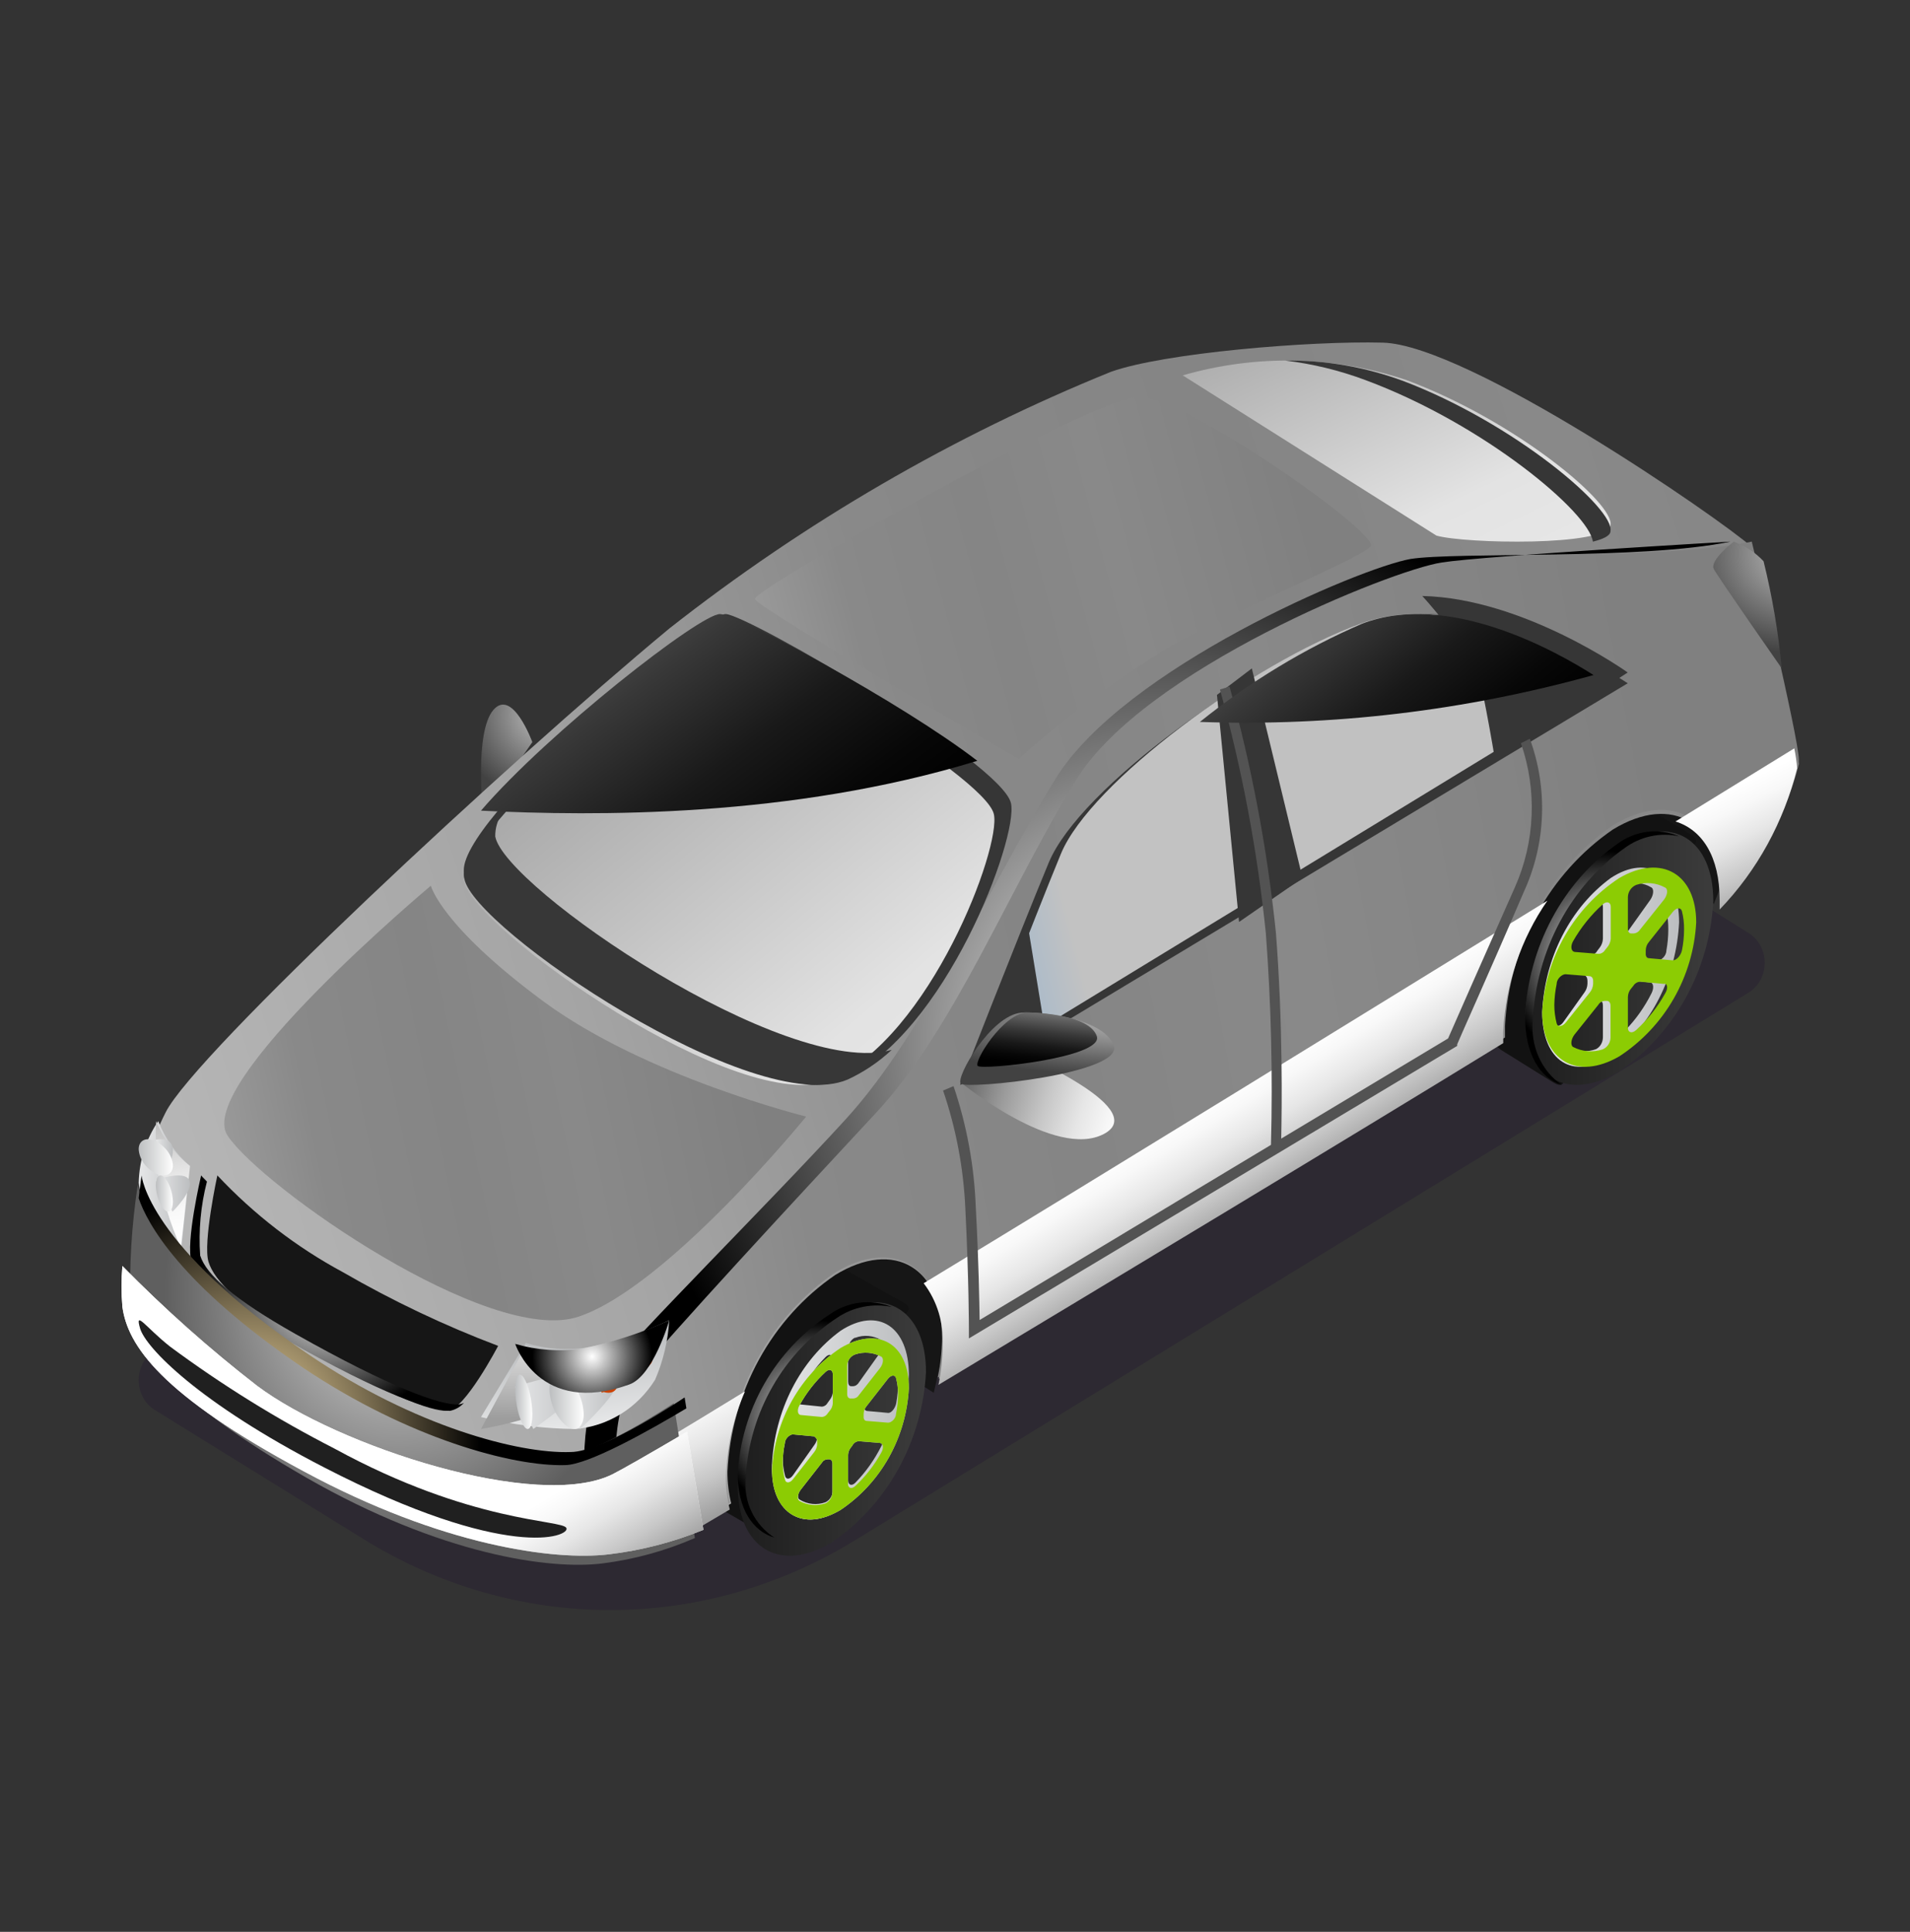 <svg width="90" height="91" viewBox="0 0 90 91" fill="none" xmlns="http://www.w3.org/2000/svg">
<rect x="0" y="0" width="90" height="91" fill="#333333" stroke="none"/>
<path opacity="0.2" d="M82.405 46.751L40.286 72.558C36.755 74.722 32.757 75.855 28.692 75.843C24.626 75.831 20.635 74.676 17.114 72.491L7.277 66.407C7.051 66.265 6.864 66.061 6.734 65.817C6.604 65.572 6.535 65.296 6.535 65.014C6.535 64.733 6.604 64.456 6.734 64.212C6.864 63.968 7.051 63.764 7.277 63.621L59.95 30.849C60.178 30.707 60.438 30.633 60.702 30.633C60.966 30.633 61.225 30.707 61.454 30.849L82.415 43.965C82.641 44.108 82.827 44.313 82.957 44.558C83.086 44.803 83.153 45.08 83.152 45.361C83.151 45.642 83.082 45.919 82.951 46.163C82.82 46.406 82.631 46.609 82.405 46.751Z" fill="#16032E"/>
<path d="M80.759 42.575L75.894 39.637L78.079 36.603C78.079 36.603 81.649 40.27 81.537 40.57C81.426 40.87 80.759 42.575 80.759 42.575Z" fill="#161616"/>
<path d="M43.999 65.607L36.375 60.838C36.375 60.838 41.618 57.93 41.838 57.93C42.059 57.93 45.246 60.184 45.246 60.184L43.999 65.607Z" fill="#161616"/>
<path d="M32.357 68.017C32.307 68.563 32.396 69.112 32.616 69.613C32.836 70.113 33.178 70.549 33.612 70.879L36.089 72.315C36.897 72.776 36.376 71.747 37.598 71.029C38.898 70.181 39.982 69.035 40.759 67.685C41.537 66.334 41.987 64.818 42.074 63.259C42.074 61.844 43.36 61.833 42.573 61.362L39.98 59.893C39.473 59.675 38.918 59.593 38.37 59.655C37.823 59.717 37.3 59.921 36.854 60.247C35.55 61.093 34.463 62.238 33.681 63.589C32.9 64.939 32.446 66.457 32.357 68.017Z" fill="#121212"/>
<path d="M34.762 69.995C34.762 72.935 36.755 74.129 39.203 72.648C40.49 71.77 41.562 70.587 42.331 69.195C43.101 67.803 43.547 66.24 43.633 64.633C43.633 61.682 41.65 60.499 39.203 61.98C37.914 62.857 36.841 64.04 36.069 65.432C35.298 66.824 34.85 68.387 34.762 69.995Z" fill="url(#paint0_linear_4711_1862)"/>
<path style="mix-blend-mode:screen" d="M39.078 61.928C39.498 61.622 39.989 61.428 40.503 61.365C41.017 61.301 41.539 61.37 42.02 61.565C41.579 61.472 41.125 61.47 40.683 61.557C40.241 61.644 39.821 61.819 39.447 62.073C38.196 62.895 37.154 64.003 36.406 65.308C35.658 66.613 35.225 68.077 35.141 69.582C35.078 70.138 35.171 70.7 35.41 71.204C35.65 71.708 36.026 72.134 36.494 72.431C35.469 72.131 34.762 71.074 34.762 69.438C34.845 67.931 35.279 66.465 36.029 65.16C36.779 63.855 37.824 62.748 39.078 61.928Z" fill="url(#paint1_radial_4711_1862)"/>
<path style="mix-blend-mode:multiply" d="M36.375 68.997C36.375 71.258 37.821 72.253 39.606 71.088C40.544 70.397 41.324 69.463 41.884 68.365C42.443 67.267 42.767 66.035 42.827 64.768C42.827 62.507 41.391 61.523 39.606 62.688C38.667 63.377 37.885 64.307 37.324 65.403C36.763 66.5 36.437 67.731 36.375 68.997ZM38.509 67.538V67.674C38.504 67.82 38.455 67.96 38.369 68.07L37.372 69.483C37.223 69.698 37.023 69.72 36.983 69.483C36.912 69.204 36.878 68.914 36.883 68.624C36.883 68.289 36.916 67.955 36.983 67.629C36.983 67.38 37.223 67.154 37.372 67.165L38.369 67.267C38.459 67.323 38.509 67.436 38.509 67.538ZM37.671 65.661C37.997 65.008 38.415 64.42 38.908 63.92C39.077 63.751 39.247 63.807 39.247 64.033V65.537C39.24 65.688 39.187 65.832 39.097 65.944L39.008 66.068C38.978 66.124 38.938 66.17 38.889 66.204C38.84 66.237 38.785 66.257 38.728 66.261L37.731 66.159C37.582 66.147 37.552 65.899 37.671 65.661ZM40.304 63.016C40.505 62.941 40.717 62.912 40.927 62.932C41.138 62.951 41.343 63.018 41.531 63.129C41.66 63.208 41.62 63.502 41.471 63.717L40.474 65.119C40.443 65.172 40.402 65.216 40.353 65.248C40.305 65.279 40.25 65.297 40.194 65.299H40.105C40.015 65.299 39.965 65.209 39.965 65.073V63.581C39.963 63.463 39.991 63.347 40.046 63.246C40.1 63.146 40.18 63.066 40.274 63.016H40.304ZM42.229 64.237C42.292 64.521 42.322 64.814 42.318 65.107C42.317 65.442 42.287 65.775 42.229 66.102C42.179 66.351 41.989 66.577 41.84 66.555L40.843 66.464C40.799 66.453 40.761 66.424 40.737 66.381C40.713 66.339 40.704 66.287 40.713 66.238V66.102C40.715 65.954 40.761 65.811 40.843 65.695L41.84 64.293C41.989 64.044 42.179 64.044 42.269 64.237H42.229ZM41.531 68.115C41.206 68.762 40.792 69.346 40.304 69.845C40.135 70.014 39.965 69.958 39.965 69.732V68.228C39.971 68.079 40.02 67.936 40.105 67.821L40.194 67.697C40.225 67.643 40.266 67.599 40.314 67.567C40.363 67.536 40.418 67.518 40.474 67.516L41.471 67.606C41.62 67.629 41.66 67.877 41.531 68.115ZM38.908 70.76C38.705 70.837 38.491 70.865 38.278 70.843C38.066 70.822 37.859 70.751 37.671 70.636C37.552 70.557 37.582 70.274 37.731 70.059L38.728 68.658C38.759 68.605 38.801 68.561 38.849 68.53C38.898 68.498 38.952 68.48 39.008 68.477H39.097C39.187 68.477 39.247 68.567 39.247 68.691V70.195C39.243 70.316 39.209 70.433 39.149 70.533C39.089 70.633 39.005 70.712 38.908 70.76Z" fill="url(#paint2_linear_4711_1862)"/>
<path d="M36.375 69.233C36.375 71.286 37.819 72.189 39.601 71.132C40.539 70.505 41.32 69.658 41.881 68.661C42.441 67.663 42.765 66.543 42.827 65.392C42.827 63.288 41.383 62.446 39.601 63.503C38.664 64.129 37.883 64.974 37.322 65.969C36.762 66.965 36.437 68.083 36.375 69.233ZM38.506 67.908V68.031C38.499 68.167 38.45 68.296 38.366 68.401L37.371 69.674C37.221 69.869 37.022 69.89 36.982 69.674C36.916 69.42 36.883 69.157 36.883 68.894C36.887 68.59 36.92 68.287 36.982 67.99C36.982 67.764 37.221 67.559 37.371 67.569L38.366 67.662C38.456 67.734 38.506 67.785 38.506 67.908ZM37.669 66.204C37.995 65.611 38.412 65.076 38.904 64.622C39.073 64.468 39.242 64.52 39.242 64.735V66.091C39.236 66.228 39.183 66.359 39.093 66.46L39.004 66.573C38.975 66.622 38.936 66.664 38.89 66.694C38.843 66.724 38.79 66.743 38.735 66.748L37.739 66.655C37.58 66.645 37.55 66.419 37.669 66.204ZM40.298 63.801C40.498 63.733 40.71 63.707 40.92 63.725C41.131 63.742 41.335 63.803 41.523 63.904C41.652 63.976 41.622 64.243 41.473 64.438L40.477 65.711C40.448 65.76 40.407 65.802 40.359 65.83C40.31 65.859 40.255 65.875 40.198 65.875H40.069C39.979 65.875 39.92 65.793 39.92 65.67V64.314C39.926 64.2 39.965 64.089 40.032 63.998C40.1 63.906 40.192 63.838 40.298 63.801ZM42.22 64.91C42.286 65.168 42.319 65.434 42.319 65.701C42.314 66.004 42.281 66.307 42.22 66.604C42.22 66.83 41.981 67.035 41.831 67.015L40.836 66.933C40.746 66.933 40.686 66.85 40.696 66.727V66.604C40.698 66.468 40.747 66.336 40.836 66.234L41.831 64.961C41.981 64.766 42.17 64.746 42.22 64.91ZM41.523 68.432C41.198 69.019 40.785 69.55 40.298 70.003C40.129 70.157 39.959 70.105 39.959 69.9V68.534C39.969 68.398 40.022 68.268 40.109 68.165C40.141 68.132 40.168 68.093 40.188 68.052C40.219 68.004 40.261 67.964 40.309 67.936C40.357 67.907 40.412 67.891 40.467 67.888L41.463 67.97C41.622 67.99 41.652 68.216 41.523 68.432ZM38.904 70.814C38.702 70.883 38.488 70.908 38.275 70.889C38.063 70.869 37.857 70.805 37.669 70.701C37.55 70.629 37.58 70.372 37.729 70.177L38.725 68.904C38.753 68.856 38.792 68.815 38.839 68.787C38.886 68.758 38.939 68.742 38.994 68.74H39.073C39.163 68.74 39.223 68.822 39.223 68.935V70.3C39.22 70.408 39.19 70.513 39.133 70.603C39.077 70.694 38.998 70.767 38.904 70.814Z" fill="url(#paint3_linear_4711_1862)"/>
<path d="M36.375 69.233C36.375 71.286 37.819 72.189 39.601 71.132C40.539 70.505 41.32 69.658 41.881 68.661C42.441 67.663 42.765 66.543 42.827 65.392C42.827 63.288 41.383 62.446 39.601 63.503C38.664 64.129 37.883 64.974 37.322 65.969C36.762 66.965 36.437 68.083 36.375 69.233ZM38.506 67.908V68.031C38.499 68.167 38.45 68.296 38.366 68.401L37.371 69.674C37.221 69.869 37.022 69.89 36.982 69.674C36.916 69.42 36.883 69.157 36.883 68.894C36.887 68.59 36.92 68.287 36.982 67.99C36.982 67.764 37.221 67.559 37.371 67.569L38.366 67.662C38.456 67.734 38.506 67.785 38.506 67.908ZM37.669 66.204C37.995 65.611 38.412 65.076 38.904 64.622C39.073 64.468 39.242 64.52 39.242 64.735V66.091C39.236 66.228 39.183 66.359 39.093 66.46L39.004 66.573C38.975 66.622 38.936 66.664 38.89 66.694C38.843 66.724 38.79 66.743 38.735 66.748L37.739 66.655C37.58 66.645 37.55 66.419 37.669 66.204ZM40.298 63.801C40.498 63.733 40.71 63.707 40.92 63.725C41.131 63.742 41.335 63.803 41.523 63.904C41.652 63.976 41.622 64.243 41.473 64.438L40.477 65.711C40.448 65.76 40.407 65.802 40.359 65.83C40.31 65.859 40.255 65.875 40.198 65.875H40.069C39.979 65.875 39.92 65.793 39.92 65.67V64.314C39.926 64.2 39.965 64.089 40.032 63.998C40.1 63.906 40.192 63.838 40.298 63.801ZM42.22 64.91C42.286 65.168 42.319 65.434 42.319 65.701C42.314 66.004 42.281 66.307 42.22 66.604C42.22 66.83 41.981 67.035 41.831 67.015L40.836 66.933C40.746 66.933 40.686 66.85 40.696 66.727V66.604C40.698 66.468 40.747 66.336 40.836 66.234L41.831 64.961C41.981 64.766 42.17 64.746 42.22 64.91ZM41.523 68.432C41.198 69.019 40.785 69.55 40.298 70.003C40.129 70.157 39.959 70.105 39.959 69.9V68.534C39.969 68.398 40.022 68.268 40.109 68.165C40.141 68.132 40.168 68.093 40.188 68.052C40.219 68.004 40.261 67.964 40.309 67.936C40.357 67.907 40.412 67.891 40.467 67.888L41.463 67.97C41.622 67.99 41.652 68.216 41.523 68.432ZM38.904 70.814C38.702 70.883 38.488 70.908 38.275 70.889C38.063 70.869 37.857 70.805 37.669 70.701C37.55 70.629 37.58 70.372 37.729 70.177L38.725 68.904C38.753 68.856 38.792 68.815 38.839 68.787C38.886 68.758 38.939 68.742 38.994 68.74H39.073C39.163 68.74 39.223 68.822 39.223 68.935V70.3C39.22 70.408 39.19 70.513 39.133 70.603C39.077 70.694 38.998 70.767 38.904 70.814Z" fill="#8CCC03"/>
<path d="M69.455 46.392C69.405 46.974 69.494 47.559 69.714 48.093C69.933 48.628 70.276 49.093 70.709 49.444L73.186 50.988C73.994 51.468 73.473 50.371 74.696 49.605C75.994 48.7 77.076 47.479 77.853 46.041C78.631 44.603 79.083 42.988 79.171 41.327C79.171 39.818 80.458 39.807 79.671 39.303L77.045 37.737C76.539 37.503 75.985 37.413 75.438 37.477C74.89 37.541 74.367 37.757 73.92 38.103C72.623 39.011 71.543 40.234 70.767 41.674C69.991 43.114 69.542 44.73 69.455 46.392Z" fill="#121212"/>
<path d="M71.859 47.813C71.859 50.764 73.843 51.947 76.3 50.466C77.588 49.589 78.659 48.406 79.429 47.013C80.199 45.621 80.645 44.058 80.731 42.452C80.731 39.511 78.748 38.317 76.3 39.798C75.01 40.673 73.935 41.855 73.164 43.248C72.392 44.641 71.945 46.205 71.859 47.813Z" fill="url(#paint4_linear_4711_1862)"/>
<path style="mix-blend-mode:screen" d="M76.165 39.786C76.59 39.461 77.081 39.255 77.597 39.187C78.112 39.119 78.634 39.191 79.118 39.395C78.676 39.298 78.221 39.297 77.78 39.393C77.338 39.489 76.918 39.679 76.545 39.954C75.293 40.837 74.249 42.029 73.499 43.433C72.749 44.837 72.314 46.413 72.228 48.035C72.166 48.635 72.261 49.241 72.502 49.785C72.744 50.328 73.121 50.785 73.592 51.104C72.567 50.792 71.859 49.653 71.859 47.879C71.943 46.256 72.376 44.678 73.125 43.273C73.873 41.867 74.914 40.672 76.165 39.786Z" fill="url(#paint5_radial_4711_1862)"/>
<path style="mix-blend-mode:multiply" d="M72.668 47.672C72.668 49.987 74.114 50.914 75.899 49.75C76.835 49.06 77.614 48.129 78.173 47.035C78.733 45.94 79.057 44.711 79.12 43.448C79.12 41.189 77.674 40.196 75.899 41.359C74.96 42.049 74.177 42.98 73.616 44.077C73.054 45.174 72.73 46.406 72.668 47.672ZM74.802 46.204C74.802 46.204 74.802 46.204 74.802 46.272C74.802 46.34 74.802 46.272 74.802 46.34C74.796 46.489 74.747 46.631 74.662 46.746L73.665 48.147C73.516 48.361 73.316 48.384 73.276 48.147C73.205 47.864 73.171 47.571 73.177 47.277C73.176 46.942 73.21 46.609 73.276 46.283C73.276 46.035 73.516 45.809 73.665 45.831L74.662 45.922C74.752 45.989 74.802 46.068 74.802 46.204ZM73.964 44.329C74.293 43.682 74.71 43.099 75.201 42.601C75.37 42.432 75.53 42.488 75.53 42.714V44.216C75.524 44.365 75.475 44.508 75.39 44.623L75.261 44.792C75.232 44.847 75.191 44.892 75.142 44.924C75.093 44.955 75.038 44.972 74.981 44.973L73.984 44.883C73.874 44.792 73.845 44.566 73.964 44.329ZM76.597 41.686C76.798 41.611 77.011 41.583 77.222 41.604C77.433 41.626 77.638 41.696 77.824 41.81C77.943 41.89 77.913 42.172 77.764 42.386L76.766 43.787C76.736 43.84 76.695 43.885 76.646 43.916C76.598 43.947 76.543 43.965 76.487 43.968H76.398C76.308 43.968 76.258 43.877 76.258 43.753V42.251C76.262 42.13 76.296 42.013 76.356 41.913C76.416 41.814 76.499 41.735 76.597 41.686ZM78.522 42.917C78.585 43.198 78.615 43.486 78.611 43.776C78.611 44.109 78.581 44.443 78.522 44.77C78.522 45.018 78.282 45.244 78.133 45.233L77.135 45.131C77.056 45.131 76.996 45.041 77.006 44.905V44.792C77.008 44.644 77.054 44.501 77.135 44.386L78.133 42.985C78.252 42.748 78.472 42.725 78.522 42.917ZM77.824 46.78C77.499 47.43 77.085 48.017 76.597 48.519C76.427 48.689 76.258 48.632 76.258 48.395V46.904C76.26 46.754 76.31 46.61 76.398 46.498L76.487 46.373C76.517 46.319 76.558 46.273 76.606 46.239C76.655 46.206 76.71 46.186 76.766 46.181L77.764 46.283C77.913 46.294 77.943 46.543 77.824 46.78ZM75.201 49.423C74.998 49.497 74.785 49.526 74.573 49.506C74.36 49.487 74.154 49.42 73.964 49.31C73.845 49.231 73.875 48.937 74.024 48.723L75.021 47.322C75.052 47.27 75.094 47.226 75.142 47.194C75.191 47.163 75.245 47.145 75.301 47.141H75.39C75.48 47.141 75.53 47.232 75.53 47.367V48.858C75.529 48.978 75.498 49.095 75.439 49.196C75.381 49.296 75.298 49.375 75.201 49.423Z" fill="url(#paint6_linear_4711_1862)"/>
<path d="M72.668 47.68C72.668 49.941 74.295 50.925 76.303 49.76C77.357 49.071 78.235 48.14 78.865 47.043C79.495 45.947 79.858 44.716 79.926 43.451C79.926 41.19 78.311 40.195 76.303 41.359C75.247 42.051 74.367 42.983 73.736 44.081C73.104 45.18 72.738 46.412 72.668 47.68ZM75.069 46.21V46.346C75.061 46.495 75.006 46.638 74.912 46.752L73.79 48.154C73.621 48.369 73.397 48.392 73.352 48.211C73.278 47.927 73.24 47.634 73.24 47.34C73.246 47.006 73.283 46.673 73.352 46.346C73.352 46.097 73.621 45.871 73.79 45.893L74.912 45.984C75.013 45.995 75.069 46.085 75.069 46.21ZM74.126 44.333C74.496 43.685 74.966 43.101 75.517 42.603C75.708 42.434 75.899 42.49 75.899 42.716V44.22C75.888 44.37 75.829 44.513 75.731 44.627L75.63 44.751C75.598 44.804 75.554 44.849 75.501 44.88C75.448 44.912 75.388 44.93 75.327 44.932L74.205 44.842C74.025 44.819 73.992 44.57 74.126 44.333ZM77.088 41.687C77.314 41.612 77.553 41.584 77.791 41.605C78.028 41.626 78.259 41.697 78.468 41.812C78.614 41.891 78.569 42.173 78.401 42.388L77.279 43.79C77.245 43.843 77.198 43.888 77.144 43.919C77.089 43.951 77.028 43.968 76.965 43.971H76.864C76.763 43.971 76.707 43.881 76.707 43.756V42.253C76.711 42.132 76.749 42.015 76.817 41.915C76.884 41.815 76.978 41.736 77.088 41.687ZM79.253 42.92C79.324 43.2 79.358 43.489 79.354 43.779C79.353 44.113 79.32 44.446 79.253 44.774C79.197 45.023 78.984 45.249 78.816 45.237L77.694 45.136C77.604 45.136 77.537 45.045 77.548 44.91V44.774C77.549 44.629 77.6 44.488 77.694 44.378L78.816 42.965C78.984 42.75 79.197 42.727 79.253 42.92ZM78.468 46.786C78.106 47.44 77.64 48.028 77.088 48.528C76.897 48.697 76.707 48.641 76.707 48.415V46.967C76.71 46.817 76.765 46.673 76.864 46.56L76.965 46.436C76.998 46.381 77.044 46.335 77.099 46.302C77.153 46.268 77.215 46.248 77.279 46.244L78.401 46.346C78.569 46.3 78.614 46.549 78.468 46.786ZM75.517 49.432C75.29 49.507 75.049 49.535 74.811 49.516C74.572 49.496 74.34 49.429 74.126 49.319C73.992 49.24 74.025 48.946 74.194 48.731L75.316 47.329C75.347 47.276 75.391 47.232 75.444 47.2C75.497 47.169 75.557 47.151 75.618 47.148H75.719C75.82 47.148 75.888 47.239 75.888 47.374V48.867C75.888 48.987 75.853 49.105 75.787 49.206C75.722 49.307 75.628 49.385 75.517 49.432Z" fill="#8CCC03"/>
<path d="M25.084 34.958C25.084 34.958 24.149 32.396 23.247 33.442C22.346 34.488 22.758 38.31 22.758 38.31L25.084 34.958Z" fill="url(#paint7_radial_4711_1862)"/>
<path d="M7.811 52.388C9.215 49.618 23.811 36.011 31.541 29.604C37.923 24.59 44.923 20.523 52.348 17.514C54.845 16.623 61.711 16.052 65.155 16.14C69.16 16.239 80.989 24.383 82.549 25.768C82.549 25.768 84.765 35 84.765 35.99C84.123 38.498 82.85 40.777 81.082 42.584C81.082 42.43 81.082 42.287 81.082 42.133C81.082 38.737 78.804 37.363 75.995 39.078C74.521 40.091 73.293 41.457 72.411 43.065C71.529 44.673 71.017 46.477 70.918 48.333C70.918 48.519 70.918 48.695 70.918 48.871C63.157 53.586 52.358 60.071 44.233 64.951C44.36 64.348 44.426 63.733 44.431 63.115C44.431 59.719 42.153 58.345 39.354 60.06C37.877 61.07 36.647 62.435 35.764 64.043C34.882 65.652 34.372 67.458 34.277 69.314C34.273 69.822 34.333 70.329 34.454 70.82L33.071 71.633C28.909 74.085 20.586 70.534 12.42 65.72C4.482 61.082 6.406 55.158 7.811 52.388Z" fill="url(#paint8_linear_4711_1862)" style="mix-blend-mode:screen"/>
<path d="M40.772 52.751C44.511 48.73 47.02 42.236 50.228 37.033C53.436 31.831 65.048 26.695 67.444 26.331C69.631 25.989 78.358 26.386 82.545 25.514C82.545 25.514 84.763 34.791 84.763 35.785C84.12 38.306 82.846 40.596 81.076 42.412C81.076 42.258 81.076 42.114 81.076 41.96C81.076 38.547 78.796 37.166 75.984 38.889C74.508 39.907 73.278 41.28 72.395 42.895C71.513 44.511 71.001 46.325 70.901 48.189C70.901 48.377 70.901 48.553 70.901 48.73C63.132 53.468 52.322 59.985 44.188 64.889C44.314 64.283 44.38 63.665 44.386 63.044C44.386 59.632 42.105 58.251 39.303 59.974C37.824 60.989 36.593 62.361 35.709 63.977C34.826 65.593 34.316 67.408 34.221 69.274C34.217 69.784 34.276 70.293 34.398 70.787L33.013 71.604C31.594 72.335 29.999 72.589 28.441 72.333C28.232 69.793 28.139 66.115 29.201 64.789C30.971 62.779 37.033 56.771 40.772 52.751Z" fill="url(#paint9_linear_4711_1862)" style="mix-blend-mode:screen"/>
<path style="mix-blend-mode:screen" d="M28.423 64.85C30.107 62.743 36.167 56.753 39.857 52.716C43.547 48.678 46.541 41.872 49.742 36.677C52.944 31.481 64.076 26.749 66.467 26.33C68.65 25.988 77.371 26.385 81.539 25.514C81.539 25.514 69.918 26.186 67.943 26.495C65.552 26.859 53.921 31.537 50.719 36.721C47.518 41.905 45.013 48.403 41.281 52.418C37.55 56.433 31.542 62.897 29.847 65.004C28.808 66.306 28.87 69.891 29.078 72.428C28.589 72.438 28.099 72.416 27.613 72.361C27.446 69.891 27.322 66.162 28.423 64.85Z" fill="url(#paint10_radial_4711_1862)"/>
<path d="M67.686 25.23L55.73 17.682C59.189 16.684 62.828 16.758 66.252 17.895C71.452 19.833 76.117 23.752 75.885 24.749C75.652 25.746 69.028 25.611 67.686 25.23Z" fill="url(#paint11_linear_4711_1862)"/>
<path d="M64.358 17.911C63.129 17.45 61.859 17.14 60.57 16.986C62.454 16.962 64.328 17.286 66.119 17.946C71.391 19.948 76.121 23.999 75.885 25.029C75.885 25.237 75.527 25.399 75.056 25.515C74.892 24.161 69.958 19.994 64.358 17.911Z" fill="#363636"/>
<path d="M47.638 37.837C47.206 35.918 35.303 28.994 34.203 28.926C33.103 28.859 21.416 38.746 21.868 41.125C22.32 43.505 35.395 52.764 39.754 50.844C44.533 48.723 47.997 39.464 47.638 37.837Z" fill="#363636"/>
<path d="M46.831 38.35C46.411 36.505 34.957 29.835 33.842 29.779C32.727 29.724 21.477 39.284 21.865 41.508C22.254 43.731 34.956 52.702 39.17 50.857C43.834 48.822 47.189 39.918 46.831 38.35Z" fill="url(#paint12_linear_4711_1862)"/>
<path d="M23.658 38.31C23.443 38.629 23.33 39.011 23.336 39.402C23.762 41.793 37.047 50.853 42.018 49.456C41.399 50.032 40.699 50.503 39.942 50.853C35.542 52.719 22.299 43.725 21.883 41.4C21.697 40.788 22.465 39.653 23.658 38.31Z" fill="#373737"/>
<path d="M45.246 51.104L76.699 32.185C76.699 32.185 69.67 27.461 64.3 29.387C58.929 31.314 50.878 37.114 49.418 40.633C47.958 44.152 45.246 51.104 45.246 51.104Z" fill="#363636"/>
<path d="M46.055 50.251L75.895 32.056C75.895 32.056 69.23 27.512 64.124 29.373C59.018 31.235 51.38 36.851 49.989 40.223C48.597 43.595 46.055 50.251 46.055 50.251Z" fill="url(#paint13_linear_4711_1862)"/>
<path d="M23.472 63.399C23.472 63.399 21.888 66.425 21.086 66.457C20.284 66.49 18.172 65.709 13.979 63.132C11.288 61.485 10.1 60.341 9.826 59.443C9.552 58.545 10.242 55.369 10.242 55.369C11.97 57.209 13.964 58.746 16.152 59.924C18.502 61.282 20.949 62.444 23.472 63.399Z" fill="#161616"/>
<path style="mix-blend-mode:screen" d="M9.477 55.369C9.477 55.369 9.565 55.476 9.751 55.658C9.457 56.796 9.35 57.973 9.433 59.144C9.718 60.042 11.003 61.187 13.912 62.833C18.468 65.4 20.752 66.191 21.598 66.159C21.689 66.151 21.779 66.126 21.861 66.084C21.689 66.275 21.458 66.407 21.202 66.459C20.324 66.459 18.051 65.71 13.517 63.133C10.608 61.486 9.323 60.342 9.027 59.443C8.73 58.545 9.477 55.369 9.477 55.369Z" fill="url(#paint14_radial_4711_1862)"/>
<path d="M24.776 63.263L22.664 66.752C24.125 67.112 25.62 67.301 27.121 67.314C27.875 67.251 28.605 67.009 29.255 66.607C29.905 66.204 30.457 65.651 30.87 64.991C31.251 64.108 31.476 63.161 31.535 62.195C30.311 62.77 29.029 63.199 27.712 63.472C26.731 63.622 25.729 63.551 24.776 63.263Z" fill="url(#paint15_linear_4711_1862)"/>
<path style="mix-blend-mode:multiply" d="M24.776 63.395L22.664 67.314C24.553 66.997 26.392 66.36 28.124 65.422C29.461 64.672 30.629 63.567 31.535 62.195C30.311 62.841 29.029 63.322 27.712 63.629C26.731 63.798 25.729 63.718 24.776 63.395Z" fill="url(#paint16_linear_4711_1862)"/>
<path d="M8.955 54.925L8.56 58.782C8.56 58.782 6.626 57.105 6.535 55.714C6.562 54.667 6.883 53.654 7.456 52.81C7.783 53.641 8.298 54.369 8.955 54.925Z" fill="url(#paint17_linear_4711_1862)"/>
<path style="mix-blend-mode:multiply" d="M8.953 54.925L8.525 58.782C8.006 57.625 7.637 56.406 7.428 55.155C7.348 54.376 7.323 53.593 7.351 52.81C7.698 53.639 8.249 54.366 8.953 54.925Z" fill="url(#paint18_linear_4711_1862)"/>
<path d="M81.696 25.514C82.244 25.717 82.726 26.034 83.1 26.438C83.511 28.102 83.797 29.788 83.957 31.485C83.957 31.485 80.988 27.233 80.76 26.815C80.532 26.398 81.696 25.514 81.696 25.514Z" fill="url(#paint19_radial_4711_1862)"/>
<path d="M24.277 65.324L25.128 67.313C25.128 67.313 27.744 65.537 27.485 64.945C27.227 64.353 24.277 65.324 24.277 65.324Z" fill="url(#paint20_linear_4711_1862)"/>
<path d="M25.084 66.605C25.084 67.244 24.903 67.497 24.681 67.17C24.564 66.984 24.466 66.732 24.396 66.435C24.326 66.138 24.285 65.804 24.277 65.461C24.277 64.823 24.458 64.57 24.681 64.897C24.797 65.083 24.895 65.335 24.965 65.632C25.035 65.929 25.076 66.262 25.084 66.605Z" fill="url(#paint21_linear_4711_1862)"/>
<path d="M26.699 65.299L27.339 67.313C27.339 67.313 29.297 65.524 29.105 64.944C28.914 64.363 26.699 65.299 26.699 65.299Z" fill="url(#paint22_linear_4711_1862)"/>
<path d="M27.504 66.615C27.504 67.233 27.145 67.498 26.703 67.174C26.466 66.988 26.268 66.735 26.127 66.435C25.985 66.135 25.904 65.798 25.891 65.452C25.891 64.834 26.249 64.569 26.703 64.893C26.937 65.082 27.131 65.337 27.27 65.636C27.41 65.935 27.489 66.27 27.504 66.615Z" fill="url(#paint23_linear_4711_1862)"/>
<path d="M27.504 64.293L28.363 65.606C28.363 65.606 30.977 64.433 30.711 64.03C30.445 63.627 27.504 64.293 27.504 64.293Z" fill="url(#paint24_radial_4711_1862)"/>
<path d="M29.117 65.127C29.117 65.558 28.751 65.729 28.304 65.513C28.076 65.387 27.887 65.219 27.748 65.022C27.61 64.826 27.526 64.605 27.504 64.378C27.504 63.958 27.87 63.776 28.304 63.992C28.534 64.116 28.727 64.283 28.868 64.48C29.009 64.677 29.094 64.898 29.117 65.127Z" fill="url(#paint25_radial_4711_1862)"/>
<path d="M7.34 55.579L8.129 57.075C8.129 57.075 9.154 56.078 8.917 55.589C8.681 55.1 7.34 55.579 7.34 55.579Z" fill="url(#paint26_linear_4711_1862)"/>
<path d="M8.146 56.596C8.146 57.027 7.97 57.197 7.747 56.982C7.631 56.858 7.534 56.692 7.464 56.495C7.393 56.298 7.351 56.077 7.34 55.848C7.34 55.417 7.523 55.247 7.747 55.462C7.861 55.587 7.957 55.754 8.026 55.95C8.096 56.147 8.137 56.368 8.146 56.596Z" fill="url(#paint27_linear_4711_1862)"/>
<path d="M7.34 53.688L7.712 55.37C7.712 55.37 8.24 54.551 8.132 54.039C8.023 53.527 7.34 53.688 7.34 53.688Z" fill="url(#paint28_linear_4711_1862)"/>
<path d="M8.148 54.9C8.148 55.32 7.794 55.493 7.333 55.276C7.099 55.151 6.904 54.982 6.766 54.783C6.627 54.585 6.548 54.362 6.535 54.134C6.535 53.714 6.89 53.541 7.333 53.758C7.57 53.882 7.768 54.05 7.91 54.249C8.052 54.447 8.133 54.671 8.148 54.9Z" fill="url(#paint29_linear_4711_1862)"/>
<g style="mix-blend-mode:multiply">
<path style="mix-blend-mode:multiply" d="M81.03 42.844C81.03 42.69 81.03 42.547 81.03 42.392C81.03 40.357 80.219 39.092 78.949 38.696L84.547 35.252C84.612 35.56 84.657 35.873 84.682 36.187C84.057 38.715 82.794 41.015 81.03 42.844Z" fill="url(#paint30_linear_4711_1862)"/>
<path style="mix-blend-mode:multiply" d="M7.035 60.293C8.725 62.001 10.511 63.599 12.383 65.079C16.118 67.951 25.398 71.064 28.863 69.271C29.487 68.941 31.807 67.566 35.105 65.541C34.547 66.815 34.242 68.197 34.211 69.601C34.206 70.109 34.266 70.616 34.387 71.108L33.004 71.922C28.842 74.376 20.519 70.822 12.352 66.003C9.345 64.199 7.805 62.185 7.035 60.293Z" fill="url(#paint31_linear_4711_1862)"/>
<path style="mix-blend-mode:multiply" d="M44.221 65.234C44.347 64.63 44.413 64.014 44.418 63.396C44.478 62.33 44.159 61.278 43.523 60.448C52.596 54.947 64.103 47.85 72.915 42.426C71.666 44.224 70.943 46.37 70.834 48.598C70.834 48.785 70.834 48.961 70.834 49.137C63.145 53.857 52.346 60.349 44.221 65.234Z" fill="url(#paint32_linear_4711_1862)"/>
</g>
<path d="M31.745 66.1C31.745 66.1 28 68.588 26.446 68.633C24.018 68.633 19.172 67.395 14.294 64.129C6.762 59.051 6.495 55.797 6.495 55.797C6.2 57.712 6.083 59.655 6.145 61.596C6.382 63.465 7.884 65.841 14.449 69.613C20.777 73.239 25.921 73.959 28.401 73.644C29.89 73.456 31.35 73.055 32.743 72.45L31.745 66.1Z" fill="url(#paint33_radial_4711_1862)"/>
<path style="mix-blend-mode:color-dodge" d="M26.618 69.015C24.157 69.084 19.246 67.758 14.304 64.444C8.443 60.478 6.921 57.586 6.535 56.443C6.608 55.792 6.671 55.369 6.671 55.369C6.671 55.369 6.942 58.672 14.575 63.826C19.517 67.175 24.429 68.489 26.89 68.398C28.464 68.398 32.26 65.826 32.26 65.826L32.343 66.341C30.664 67.346 27.713 69.015 26.618 69.015Z" fill="url(#paint34_radial_4711_1862)"/>
<path style="mix-blend-mode:multiply" d="M5.767 61.554C5.713 60.915 5.713 60.273 5.767 59.635C7.758 61.662 9.88 63.549 12.117 65.282C15.917 68.127 25.358 71.213 28.882 69.436C29.316 69.218 30.554 68.509 32.375 67.441L33.147 72.063C31.714 72.648 30.213 73.037 28.681 73.219C26.13 73.524 20.838 72.826 14.329 69.316C7.556 65.686 6.011 63.363 5.767 61.554Z" fill="url(#paint35_linear_4711_1862)"/>
<path style="mix-blend-mode:multiply" d="M5.767 61.554C5.713 60.915 5.713 60.273 5.767 59.635C7.758 61.662 9.88 63.549 12.117 65.282C15.917 68.127 25.358 71.213 28.882 69.436C29.316 69.218 30.554 68.509 32.375 67.441L33.147 72.063C31.714 72.648 30.213 73.037 28.681 73.219C26.13 73.524 20.838 72.826 14.329 69.316C7.556 65.686 6.011 63.363 5.767 61.554Z" fill="url(#paint36_linear_4711_1862)"/>
<path d="M49.279 48.761L45.246 51.105C45.246 51.105 46.9 47.029 48.405 43.428L49.279 48.761Z" fill="#363636"/>
<path d="M67.019 28.074C71.816 28.182 76.698 31.678 76.698 31.678L70.439 35.751C70.299 34.898 70.095 33.757 69.869 32.64C69.482 30.91 67.708 28.831 67.019 28.074Z" fill="#363636"/>
<path style="mix-blend-mode:screen" d="M46.052 35.839C37.271 38.527 28.045 38.45 22.664 38.187C25.842 34.489 33.034 28.882 33.935 28.926C34.835 28.97 42.546 33.139 46.052 35.839Z" fill="url(#paint37_linear_4711_1862)"/>
<path d="M15.27 69.122C9.344 66.068 6.865 63.473 6.602 62.579C6.34 61.685 6.855 62.514 8.01 63.43C10.459 65.242 13.045 66.846 15.742 68.227C22.245 71.782 26.5 71.575 26.689 71.978C26.878 72.382 23.926 73.581 15.27 69.122Z" fill="#202020"/>
<path d="M20.302 41.723C20.302 41.723 9.114 51.085 10.725 53.499C12.337 55.913 23.06 63.416 27.254 62.025C31.448 60.633 37.987 52.597 37.987 52.597C37.987 52.597 30.415 50.726 25.591 47.16C20.766 43.593 20.302 41.723 20.302 41.723Z" fill="url(#paint38_linear_4711_1862)" style="mix-blend-mode:screen"/>
<path style="mix-blend-mode:screen" d="M24.277 63.306C24.277 63.306 25.413 66.741 29.65 65.218C30.786 64.817 31.536 62.195 31.536 62.195C30.219 62.793 28.84 63.239 27.424 63.523C26.372 63.678 25.299 63.603 24.277 63.306Z" fill="url(#paint39_radial_4711_1862)"/>
<path style="mix-blend-mode:screen" d="M48.001 35.75C48.001 35.75 35.682 28.635 35.567 28.215C35.452 27.796 51.503 18.689 53.671 18.689C55.839 18.689 65.052 25.148 64.583 25.74C64.114 26.332 56.985 29.238 54.661 30.745C52.306 32.212 50.077 33.887 48.001 35.75Z" fill="url(#paint40_linear_4711_1862)"/>
<path d="M61.376 41.361L58.385 43.429L57.344 32.734L58.987 31.486L61.376 41.361Z" fill="#363636"/>
<path d="M44.931 51.162C45.555 53.003 45.909 54.933 45.98 56.885C46.117 59.402 46.148 61.361 46.159 62.182L59.889 53.93C59.977 50.605 59.896 47.277 59.647 43.96C59.248 40.075 58.525 36.234 57.485 32.48L57.936 32.338C58.984 36.124 59.714 39.998 60.12 43.917C60.456 48.229 60.403 52.223 60.372 53.635L68.234 48.918C68.454 48.415 69.829 45.285 71.383 41.794C72.334 39.66 72.436 37.22 71.666 35.008L72.086 34.8C72.51 35.956 72.705 37.189 72.658 38.425C72.611 39.661 72.324 40.874 71.813 41.99C70.186 45.788 68.664 49.159 68.664 49.192V49.268L45.655 63.047V62.62C45.655 62.62 45.655 60.256 45.487 56.929C45.403 55.032 45.049 53.158 44.438 51.37L44.931 51.162Z" fill="#535353" style="mix-blend-mode:screen"/>
<path style="mix-blend-mode:multiply" d="M45.246 50.968C45.246 50.968 49.719 54.643 52.024 53.411C54.329 52.178 47.597 49.398 47.597 49.398L45.246 50.968Z" fill="url(#paint41_linear_4711_1862)"/>
<path d="M48.124 47.702C48.785 47.638 51.952 47.897 52.478 49.238C53.004 50.578 45.517 51.335 45.271 51.043C45.024 50.751 46.681 47.832 48.124 47.702Z" fill="url(#paint42_radial_4711_1862)"/>
<path style="mix-blend-mode:screen" d="M48.36 47.693C48.869 47.693 51.326 47.794 51.681 48.807C52.035 49.82 46.257 50.422 46.069 50.21C45.88 49.999 47.231 47.794 48.36 47.693Z" fill="url(#paint43_linear_4711_1862)"/>
<path style="mix-blend-mode:screen" d="M75.088 31.799C69.024 33.482 62.783 34.225 56.539 34.007C58.901 32.11 61.466 30.556 64.175 29.383C68.234 27.822 73.311 30.666 75.088 31.799Z" fill="url(#paint44_linear_4711_1862)"/>
<defs>
<linearGradient id="paint0_linear_4711_1862" x1="43.633" y1="67.308" x2="34.762" y2="67.308" gradientUnits="userSpaceOnUse">
<stop stop-color="#3C3C3C"/>
<stop offset="1" stop-color="#1D1D1D"/>
</linearGradient>
<radialGradient id="paint1_radial_4711_1862" cx="0" cy="0" r="1" gradientUnits="userSpaceOnUse" gradientTransform="translate(38.391 66.879) rotate(180) scale(4.654 4.703)">
<stop stop-color="white"/>
<stop offset="1"/>
</radialGradient>
<linearGradient id="paint2_linear_4711_1862" x1="42.827" y1="66.882" x2="36.375" y2="66.882" gradientUnits="userSpaceOnUse">
<stop stop-color="#BCBEC0"/>
<stop offset="1" stop-color="#E6E7E8"/>
</linearGradient>
<linearGradient id="paint3_linear_4711_1862" x1="42.817" y1="67.312" x2="36.375" y2="67.312" gradientUnits="userSpaceOnUse">
<stop stop-color="#BCBEC0"/>
<stop offset="1" stop-color="#E6E7E8"/>
</linearGradient>
<linearGradient id="paint4_linear_4711_1862" x1="80.731" y1="45.129" x2="71.859" y2="45.129" gradientUnits="userSpaceOnUse">
<stop stop-color="#3C3C3C"/>
<stop offset="1" stop-color="#1D1D1D"/>
</linearGradient>
<radialGradient id="paint5_radial_4711_1862" cx="0" cy="0" r="1" gradientUnits="userSpaceOnUse" gradientTransform="translate(75.489 45.133) rotate(180) scale(4.654 5.068)">
<stop stop-color="white"/>
<stop offset="1"/>
</radialGradient>
<linearGradient id="paint6_linear_4711_1862" x1="79.12" y1="45.56" x2="72.668" y2="45.56" gradientUnits="userSpaceOnUse">
<stop stop-color="#BCBEC0"/>
<stop offset="1" stop-color="#E6E7E8"/>
</linearGradient>
<radialGradient id="paint7_radial_4711_1862" cx="0" cy="0" r="1" gradientUnits="userSpaceOnUse" gradientTransform="translate(25.648 33.677) rotate(180) scale(4.096 4.024)">
<stop stop-color="#BFBFBF"/>
<stop offset="1" stop-color="#424242"/>
</radialGradient>
<linearGradient id="paint8_linear_4711_1862" x1="6.535" y1="54.41" x2="99.18" y2="24.905" gradientUnits="userSpaceOnUse">
<stop offset="0.01" stop-color="#B6B6B6"/>
<stop offset="0.22" stop-color="#A5A5A5"/>
<stop offset="0.42" stop-color="#898989"/>
<stop offset="0.6" stop-color="#858585"/>
<stop offset="0.76" stop-color="#898989"/>
<stop offset="0.9" stop-color="#848484"/>
<stop offset="1" stop-color="#808080"/>
</linearGradient>
<linearGradient id="paint9_linear_4711_1862" x1="6.92" y1="61.448" x2="80.171" y2="47.547" gradientUnits="userSpaceOnUse">
<stop offset="0.01" stop-color="#B6B6B6"/>
<stop offset="0.22" stop-color="#A5A5A5"/>
<stop offset="0.42" stop-color="#898989"/>
<stop offset="0.6" stop-color="#858585"/>
<stop offset="0.76" stop-color="#898989"/>
<stop offset="0.9" stop-color="#848484"/>
<stop offset="1" stop-color="#808080"/>
</linearGradient>
<radialGradient id="paint10_radial_4711_1862" cx="0" cy="0" r="1" gradientUnits="userSpaceOnUse" gradientTransform="translate(54.555 48.987) rotate(180) scale(24.687 26.198)">
<stop stop-color="white"/>
<stop offset="1"/>
</radialGradient>
<linearGradient id="paint11_linear_4711_1862" x1="74.89" y1="27.398" x2="62.252" y2="1.2" gradientUnits="userSpaceOnUse">
<stop offset="0.03" stop-color="#E7E7E7"/>
<stop offset="0.21" stop-color="#E3E3E3"/>
<stop offset="0.62" stop-color="#AAAAAA"/>
<stop offset="1" stop-color="#2AF6FF"/>
</linearGradient>
<linearGradient id="paint12_linear_4711_1862" x1="45.614" y1="55.815" x2="17.362" y2="22.224" gradientUnits="userSpaceOnUse">
<stop offset="0.03" stop-color="#E7E7E7"/>
<stop offset="0.21" stop-color="#E3E3E3"/>
<stop offset="0.62" stop-color="#AAAAAA"/>
<stop offset="1" stop-color="#2AF6FF"/>
</linearGradient>
<linearGradient id="paint13_linear_4711_1862" x1="70.883" y1="35.439" x2="36.812" y2="44.037" gradientUnits="userSpaceOnUse">
<stop stop-color="#C1C1C1"/>
<stop offset="0.62" stop-color="#C2C2C2"/>
<stop offset="1" stop-color="#4C9DE9"/>
</linearGradient>
<radialGradient id="paint14_radial_4711_1862" cx="0" cy="0" r="1" gradientUnits="userSpaceOnUse" gradientTransform="translate(15.416 60.919) rotate(180) scale(6.082 5.924)">
<stop stop-color="white"/>
<stop offset="1"/>
</radialGradient>
<linearGradient id="paint15_linear_4711_1862" x1="26.941" y1="63.164" x2="27.411" y2="67.155" gradientUnits="userSpaceOnUse">
<stop stop-color="#BCBEC0"/>
<stop offset="1" stop-color="#E6E7E8"/>
</linearGradient>
<linearGradient id="paint16_linear_4711_1862" x1="27.058" y1="66.868" x2="27.173" y2="59.934" gradientUnits="userSpaceOnUse">
<stop stop-color="#9D9D9D"/>
<stop offset="0.31" stop-color="#C7C7C7"/>
<stop offset="0.59" stop-color="#E6E6E6"/>
<stop offset="0.83" stop-color="#F8F8F8"/>
<stop offset="1" stop-color="white"/>
</linearGradient>
<linearGradient id="paint17_linear_4711_1862" x1="8.914" y1="55.834" x2="6.494" y2="55.741" gradientUnits="userSpaceOnUse">
<stop stop-color="#BCBEC0"/>
<stop offset="1" stop-color="#E6E7E8"/>
</linearGradient>
<linearGradient id="paint18_linear_4711_1862" x1="7.285" y1="51.167" x2="8.817" y2="58.158" gradientUnits="userSpaceOnUse">
<stop stop-color="#9D9D9D"/>
<stop offset="0.31" stop-color="#C7C7C7"/>
<stop offset="0.59" stop-color="#E6E6E6"/>
<stop offset="0.83" stop-color="#F8F8F8"/>
<stop offset="1" stop-color="white"/>
</linearGradient>
<radialGradient id="paint19_radial_4711_1862" cx="0" cy="0" r="1" gradientUnits="userSpaceOnUse" gradientTransform="translate(84.71 26.081) rotate(180) scale(5.462 4.695)">
<stop stop-color="#BFBFBF"/>
<stop offset="1" stop-color="#424242"/>
</radialGradient>
<linearGradient id="paint20_linear_4711_1862" x1="27.496" y1="66.022" x2="24.267" y2="66.022" gradientUnits="userSpaceOnUse">
<stop stop-color="#BCBEC0"/>
<stop offset="1" stop-color="#E6E7E8"/>
</linearGradient>
<linearGradient id="paint21_linear_4711_1862" x1="24.277" y1="66.041" x2="25.084" y2="66.041" gradientUnits="userSpaceOnUse">
<stop stop-color="#BCBEC0"/>
<stop offset="0.69" stop-color="#E9EAEA"/>
<stop offset="1" stop-color="white"/>
</linearGradient>
<linearGradient id="paint22_linear_4711_1862" x1="29.113" y1="66.01" x2="26.691" y2="66.01" gradientUnits="userSpaceOnUse">
<stop stop-color="#BCBEC0"/>
<stop offset="1" stop-color="#E6E7E8"/>
</linearGradient>
<linearGradient id="paint23_linear_4711_1862" x1="25.891" y1="66.026" x2="27.504" y2="66.026" gradientUnits="userSpaceOnUse">
<stop stop-color="#BCBEC0"/>
<stop offset="0.69" stop-color="#E9EAEA"/>
<stop offset="1" stop-color="white"/>
</linearGradient>
<radialGradient id="paint24_radial_4711_1862" cx="0" cy="0" r="1" gradientUnits="userSpaceOnUse" gradientTransform="translate(29.113 64.757) rotate(180) scale(1.416 1.025)">
<stop offset="0.16" stop-color="#FF9900"/>
<stop offset="0.34" stop-color="#FD9500"/>
<stop offset="0.52" stop-color="#F68900"/>
<stop offset="0.69" stop-color="#EA7600"/>
<stop offset="0.87" stop-color="#DB5A00"/>
<stop offset="0.99" stop-color="#CC4100"/>
</radialGradient>
<radialGradient id="paint25_radial_4711_1862" cx="0" cy="0" r="1" gradientUnits="userSpaceOnUse" gradientTransform="translate(28.304 64.741) scale(0.935 0.783)">
<stop offset="0.16" stop-color="#FF9900"/>
<stop offset="0.34" stop-color="#FD9500"/>
<stop offset="0.52" stop-color="#F68900"/>
<stop offset="0.69" stop-color="#EA7600"/>
<stop offset="0.87" stop-color="#DB5A00"/>
<stop offset="0.99" stop-color="#CC4100"/>
</radialGradient>
<linearGradient id="paint26_linear_4711_1862" x1="8.951" y1="56.227" x2="7.329" y2="56.227" gradientUnits="userSpaceOnUse">
<stop stop-color="#BCBEC0"/>
<stop offset="1" stop-color="#E6E7E8"/>
</linearGradient>
<linearGradient id="paint27_linear_4711_1862" x1="7.34" y1="56.211" x2="8.146" y2="56.211" gradientUnits="userSpaceOnUse">
<stop stop-color="#BCBEC0"/>
<stop offset="0.69" stop-color="#E9EAEA"/>
<stop offset="1" stop-color="white"/>
</linearGradient>
<linearGradient id="paint28_linear_4711_1862" x1="8.145" y1="54.522" x2="7.34" y2="54.522" gradientUnits="userSpaceOnUse">
<stop stop-color="#BCBEC0"/>
<stop offset="1" stop-color="#E6E7E8"/>
</linearGradient>
<linearGradient id="paint29_linear_4711_1862" x1="6.517" y1="54.51" x2="8.148" y2="54.51" gradientUnits="userSpaceOnUse">
<stop stop-color="#BCBEC0"/>
<stop offset="0.69" stop-color="#E9EAEA"/>
<stop offset="1" stop-color="white"/>
</linearGradient>
<linearGradient id="paint30_linear_4711_1862" x1="84.13" y1="42.282" x2="81.579" y2="37.133" gradientUnits="userSpaceOnUse">
<stop stop-color="#9D9D9D"/>
<stop offset="0.31" stop-color="#C7C7C7"/>
<stop offset="0.59" stop-color="#E6E6E6"/>
<stop offset="0.83" stop-color="#F8F8F8"/>
<stop offset="1" stop-color="white"/>
</linearGradient>
<linearGradient id="paint31_linear_4711_1862" x1="26.459" y1="75.047" x2="23.908" y2="69.898" gradientUnits="userSpaceOnUse">
<stop stop-color="#9D9D9D"/>
<stop offset="0.31" stop-color="#C7C7C7"/>
<stop offset="0.59" stop-color="#E6E6E6"/>
<stop offset="0.83" stop-color="#F8F8F8"/>
<stop offset="1" stop-color="white"/>
</linearGradient>
<linearGradient id="paint32_linear_4711_1862" x1="60.097" y1="56.641" x2="57.114" y2="51.757" gradientUnits="userSpaceOnUse">
<stop stop-color="#9D9D9D"/>
<stop offset="0.31" stop-color="#C7C7C7"/>
<stop offset="0.59" stop-color="#E6E6E6"/>
<stop offset="0.83" stop-color="#F8F8F8"/>
<stop offset="1" stop-color="white"/>
</linearGradient>
<radialGradient id="paint33_radial_4711_1862" cx="0" cy="0" r="1" gradientUnits="userSpaceOnUse" gradientTransform="translate(18.811 60.898) rotate(180) scale(11.061 12.104)">
<stop stop-color="#DCDCDC"/>
<stop offset="1" stop-color="#5F5F5F"/>
</radialGradient>
<radialGradient id="paint34_radial_4711_1862" cx="0" cy="0" r="1" gradientUnits="userSpaceOnUse" gradientTransform="translate(11.78 67.689) rotate(180) scale(10.876 11.92)">
<stop stop-color="#FFE4A7"/>
<stop offset="1"/>
</radialGradient>
<linearGradient id="paint35_linear_4711_1862" x1="18.288" y1="73.753" x2="19.443" y2="66.219" gradientUnits="userSpaceOnUse">
<stop stop-color="#9D9D9D"/>
<stop offset="0.31" stop-color="#C7C7C7"/>
<stop offset="0.59" stop-color="#E6E6E6"/>
<stop offset="0.83" stop-color="#F8F8F8"/>
<stop offset="1" stop-color="white"/>
</linearGradient>
<linearGradient id="paint36_linear_4711_1862" x1="25.898" y1="76.817" x2="23.089" y2="72.169" gradientUnits="userSpaceOnUse">
<stop stop-color="#9D9D9D"/>
<stop offset="0.31" stop-color="#C7C7C7"/>
<stop offset="0.59" stop-color="#E6E6E6"/>
<stop offset="0.83" stop-color="#F8F8F8"/>
<stop offset="1" stop-color="white"/>
</linearGradient>
<linearGradient id="paint37_linear_4711_1862" x1="23.776" y1="21.695" x2="38.783" y2="41.944" gradientUnits="userSpaceOnUse">
<stop stop-color="#9C9C9C"/>
<stop offset="0.01" stop-color="#999999"/>
<stop offset="0.26" stop-color="#636363"/>
<stop offset="0.49" stop-color="#383838"/>
<stop offset="0.7" stop-color="#191919"/>
<stop offset="0.88" stop-color="#070707"/>
<stop offset="1"/>
</linearGradient>
<linearGradient id="paint38_linear_4711_1862" x1="0.178" y1="57.403" x2="35.463" y2="49.949" gradientUnits="userSpaceOnUse">
<stop offset="0.01" stop-color="#B6B6B6"/>
<stop offset="0.22" stop-color="#A5A5A5"/>
<stop offset="0.42" stop-color="#898989"/>
<stop offset="0.6" stop-color="#858585"/>
<stop offset="0.76" stop-color="#898989"/>
<stop offset="0.9" stop-color="#848484"/>
<stop offset="1" stop-color="#808080"/>
</linearGradient>
<radialGradient id="paint39_radial_4711_1862" cx="0" cy="0" r="1" gradientUnits="userSpaceOnUse" gradientTransform="translate(27.901 63.901) rotate(180) scale(2.828 2.851)">
<stop stop-color="white"/>
<stop offset="1"/>
</radialGradient>
<linearGradient id="paint40_linear_4711_1862" x1="24.567" y1="31.756" x2="60.972" y2="21.985" gradientUnits="userSpaceOnUse">
<stop offset="0.01" stop-color="#B6B6B6"/>
<stop offset="0.22" stop-color="#A5A5A5"/>
<stop offset="0.42" stop-color="#898989"/>
<stop offset="0.6" stop-color="#858585"/>
<stop offset="0.76" stop-color="#898989"/>
<stop offset="0.9" stop-color="#848484"/>
<stop offset="1" stop-color="#808080"/>
</linearGradient>
<linearGradient id="paint41_linear_4711_1862" x1="45.67" y1="50.492" x2="53.396" y2="52.884" gradientUnits="userSpaceOnUse">
<stop stop-color="#696969"/>
<stop offset="0.24" stop-color="#9C9C9C"/>
<stop offset="0.48" stop-color="#C7C7C7"/>
<stop offset="0.69" stop-color="#E6E6E6"/>
<stop offset="0.87" stop-color="#F8F8F8"/>
<stop offset="1" stop-color="white"/>
</linearGradient>
<radialGradient id="paint42_radial_4711_1862" cx="0" cy="0" r="1" gradientUnits="userSpaceOnUse" gradientTransform="translate(54.2 48.017) rotate(180) scale(12.289 2.683)">
<stop stop-color="#BFBFBF"/>
<stop offset="1" stop-color="#424242"/>
</radialGradient>
<linearGradient id="paint43_linear_4711_1862" x1="49.168" y1="47.114" x2="48.832" y2="50.143" gradientUnits="userSpaceOnUse">
<stop stop-color="#9C9C9C"/>
<stop offset="0.01" stop-color="#999999"/>
<stop offset="0.26" stop-color="#636363"/>
<stop offset="0.49" stop-color="#383838"/>
<stop offset="0.7" stop-color="#191919"/>
<stop offset="0.88" stop-color="#070707"/>
<stop offset="1"/>
</linearGradient>
<linearGradient id="paint44_linear_4711_1862" x1="58.399" y1="21.257" x2="70.379" y2="36.15" gradientUnits="userSpaceOnUse">
<stop stop-color="#9C9C9C"/>
<stop offset="0.01" stop-color="#999999"/>
<stop offset="0.26" stop-color="#636363"/>
<stop offset="0.49" stop-color="#383838"/>
<stop offset="0.7" stop-color="#191919"/>
<stop offset="0.88" stop-color="#070707"/>
<stop offset="1"/>
</linearGradient>
</defs>
</svg>
